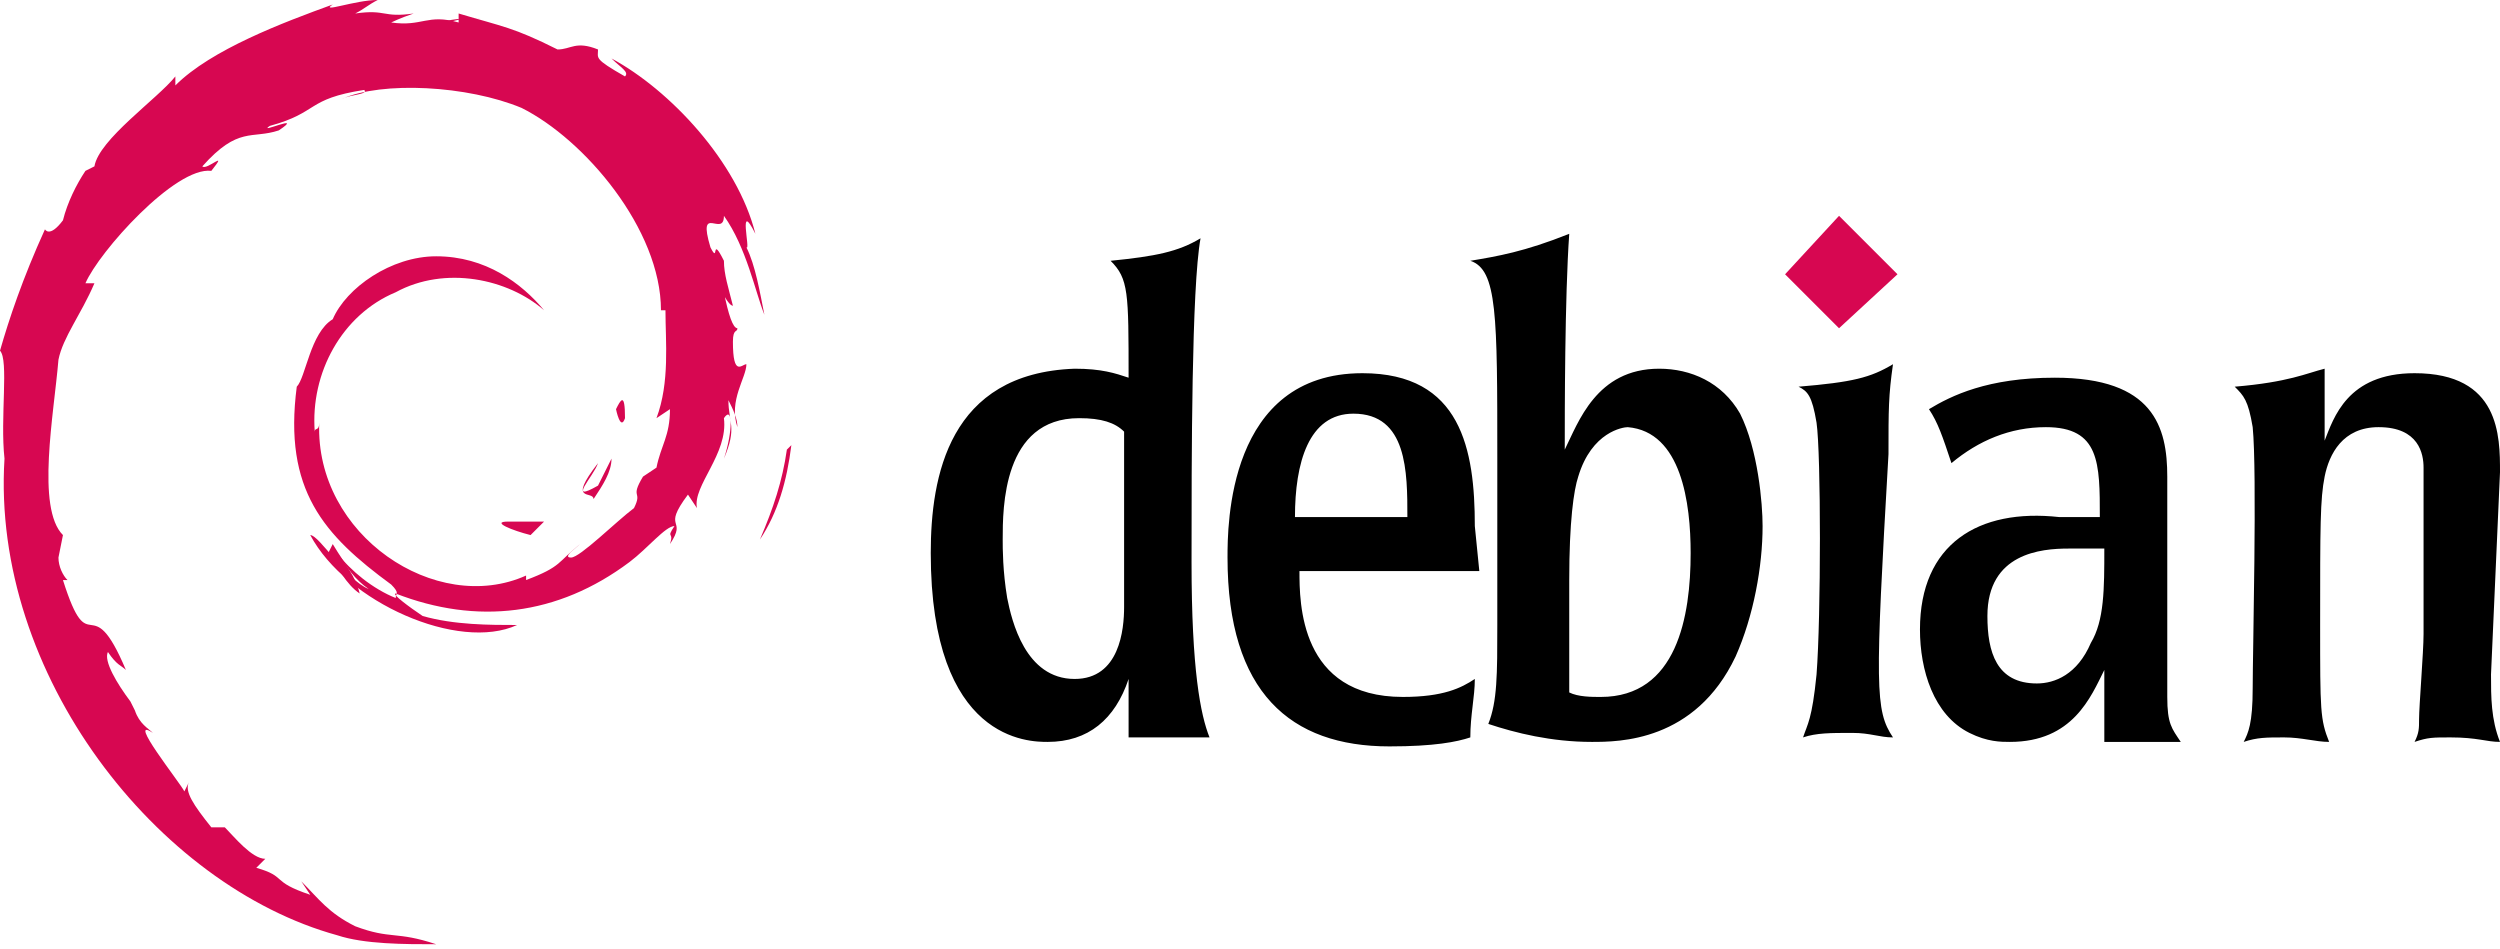<?xml version="1.0" encoding="utf-8"?>
<!-- Generator: Adobe Illustrator 26.5.0, SVG Export Plug-In . SVG Version: 6.00 Build 0)  -->
<svg version="1.1" id="Layer_1" xmlns="http://www.w3.org/2000/svg" xmlns:xlink="http://www.w3.org/1999/xlink" x="0px" y="0px"
	 viewBox="0 0 55.6 21.1" style="enable-background:new 0 0 55.6 21.1;" xml:space="preserve">
<style type="text/css">
	.st0{fill:#D70751;}
</style>
<g>
	<g>
		<path class="st0" d="M11.3,11.6c-0.4,0,0.1,0.2,0.5,0.3c0.1-0.1,0.2-0.2,0.3-0.3C11.9,11.6,11.6,11.6,11.3,11.6 M13.2,11.1
			c0.2-0.3,0.4-0.6,0.4-0.9c-0.1,0.2-0.2,0.4-0.3,0.6c-0.7,0.4-0.1-0.2,0-0.5C12.6,11.2,13.2,10.9,13.2,11.1 M13.9,9.3
			c0-0.6-0.1-0.4-0.2-0.2C13.7,9.1,13.8,9.6,13.9,9.3 M9.9,0.7c0.2,0,0.4,0.1,0.4,0.1C10.5,0.7,10.6,0.7,9.9,0.7 M10.3,0.8h-0.1
			H10.3L10.3,0.8 M14.9,9.1c0,0.6-0.2,0.8-0.3,1.3l-0.3,0.2c-0.3,0.5,0,0.3-0.2,0.7c-0.4,0.3-1.2,1.1-1.4,1.1
			c-0.2,0,0.1-0.2,0.2-0.3c-0.5,0.4-0.4,0.5-1.2,0.8v-0.1c-2,0.9-4.7-0.9-4.6-3.4C7.1,9.6,7,9.5,7,9.6C6.9,8.3,7.6,7,8.8,6.5
			c1.1-0.6,2.5-0.3,3.3,0.4c-0.5-0.6-1.3-1.2-2.4-1.2c-1,0-2,0.7-2.3,1.4C6.9,7.4,6.8,8.4,6.6,8.6c-0.3,2.3,0.6,3.3,2.1,4.4
			c0.2,0.2,0.1,0.2,0.1,0.3c-0.5-0.2-1-0.6-1.3-1c0.2,0.3,0.4,0.6,0.7,0.8c-0.5-0.2-1.1-1.2-1.3-1.2c0.8,1.5,3.3,2.6,4.6,2
			c-0.6,0-1.4,0-2.1-0.2c-0.3-0.2-0.7-0.5-0.6-0.5c1.8,0.7,3.6,0.5,5.2-0.7c0.4-0.3,0.8-0.8,1-0.8c-0.2,0.3,0,0.1-0.1,0.4
			c0.4-0.6-0.2-0.3,0.4-1.1l0.2,0.3c-0.1-0.5,0.7-1.2,0.6-2c0.2-0.3,0.2,0.3,0,0.9c0.3-0.7,0.1-0.8,0.1-1.3c0.1,0.2,0.2,0.4,0.2,0.6
			c-0.2-0.6,0.2-1.1,0.2-1.4c-0.1,0-0.3,0.3-0.3-0.5c0-0.3,0.1-0.2,0.1-0.3c-0.1,0-0.2-0.3-0.3-0.8c-0.1-0.1,0.1,0.3,0.2,0.3
			c-0.1-0.4-0.2-0.7-0.2-1c-0.3-0.6-0.1,0.1-0.3-0.3c-0.3-1,0.3-0.2,0.3-0.7C16.6,5.5,16.8,6.5,17,7c-0.1-0.5-0.2-1.1-0.4-1.5
			c0.1,0.1-0.2-1.1,0.2-0.3c-0.4-1.6-1.9-3.2-3.2-3.9c0.2,0.2,0.4,0.3,0.3,0.4c-0.7-0.4-0.6-0.4-0.6-0.6c-0.5-0.2-0.6,0-0.9,0
			c-1-0.5-1.2-0.5-2.2-0.8v0.2c-0.7-0.2-0.8,0.1-1.5,0c0,0,0.2-0.1,0.5-0.2c-0.7,0.1-0.6-0.1-1.3,0C8.1,0.2,8.2,0.1,8.4,0
			c-0.5,0-1.3,0.3-1,0.1c-1.1,0.4-2.7,1-3.5,1.8V1.7c-0.4,0.5-1.7,1.4-1.8,2L1.9,3.8C1.7,4.1,1.5,4.5,1.4,4.9C1.1,5.3,1,5.1,1,5.1
			c-0.5,1.1-0.8,2-1,2.7C0.2,8,0,9.3,0.1,10.2c-0.3,4.8,3.4,9.5,7.4,10.6C8.1,21,9,21,9.7,21c-0.9-0.3-1-0.1-1.8-0.4
			c-0.6-0.3-0.8-0.6-1.2-1l0.2,0.3c-0.9-0.3-0.5-0.4-1.2-0.6l0.2-0.2c-0.3,0-0.7-0.5-0.9-0.7H4.7c-0.4-0.5-0.6-0.8-0.5-1l-0.1,0.2
			c-0.1-0.2-1.3-1.7-0.7-1.3c-0.1-0.1-0.3-0.2-0.4-0.5l-0.1-0.2c-0.3-0.4-0.6-0.9-0.5-1.1c0.2,0.3,0.3,0.3,0.4,0.4
			C2,13,2,14.8,1.4,12.9h0.1c-0.1-0.1-0.2-0.3-0.2-0.5l0.1-0.5C0.8,11.3,1.2,9.2,1.3,8c0.1-0.5,0.5-1,0.8-1.7H1.9
			c0.3-0.7,2-2.6,2.8-2.5c0.4-0.5-0.1,0-0.2-0.1c0.8-0.9,1.1-0.6,1.7-0.8C6.8,2.5,5.7,3,6,2.8C7.1,2.5,6.8,2.2,8.1,2
			c0.1,0.1-0.3,0.1-0.5,0.2c0.9-0.4,2.8-0.3,4,0.2c1.4,0.7,3.1,2.7,3.1,4.5h0.1c0,0.7,0.1,1.6-0.2,2.4L14.9,9.1"/>
		<path class="st0" d="M7.4,12.1l-0.1,0.2C7.5,12.6,7.7,13,8,13.2C7.9,12.8,7.7,12.6,7.4,12.1 M8,12c-0.1-0.1-0.2-0.3-0.3-0.5
			c0.1,0.3,0.2,0.5,0.4,0.8L8,12 M17.6,9.9L17.5,10c-0.1,0.7-0.3,1.3-0.6,2C17.3,11.4,17.5,10.7,17.6,9.9 M10,0.5
			c0.2-0.1,0.6-0.1,0.8-0.1c-0.3,0-0.7,0-1,0.1H10 M1.7,4.9c0.1,0.5-0.4,0.7,0.1,0.4C2,4.7,1.7,5.1,1.7,4.9 M1.1,7.3
			C1.2,7,1.2,6.8,1.3,6.6C1,6.9,1.1,7,1.1,7.3"/>
	</g>
	<path d="M20.7,12.3c0,4.2,2.2,4.2,2.6,4.2c0.9,0,1.5-0.5,1.8-1.4v1.3c0.3,0,0.6,0,1,0c0.2,0,0.3,0,0.4,0s0.2,0,0.4,0
		c-0.2-0.5-0.4-1.5-0.4-3.9c0-2.3,0-6.1,0.2-7.2c-0.5,0.3-1,0.4-2,0.5c0.4,0.4,0.4,0.7,0.4,2.6c-0.3-0.1-0.6-0.2-1.2-0.2
		C21.1,8.3,20.7,10.6,20.7,12.3 M25,10.5c0,0,0,2.4,0,3c0,0.5-0.1,1.6-1.1,1.6c-1.1,0-1.4-1.3-1.5-1.8c-0.1-0.6-0.1-1.1-0.1-1.3
		c0-0.7,0-2.7,1.7-2.7c0.5,0,0.8,0.1,1,0.3V10.5z M32.8,11.7c0-1.7-0.3-3.4-2.5-3.4c-3,0-3,3.4-3,4.1c0,3,1.4,4.2,3.6,4.2
		c1,0,1.5-0.1,1.8-0.2c0-0.5,0.1-0.9,0.1-1.3c-0.3,0.2-0.7,0.4-1.6,0.4c-2.3,0-2.3-2.1-2.3-2.8h4L32.8,11.7 M28.8,11.5
		c0-1.2,0.3-2.3,1.3-2.3c1.2,0,1.2,1.3,1.2,2.3H28.8z M33.3,13.9c0,1.1,0,1.7-0.2,2.2c0.6,0.2,1.4,0.4,2.3,0.4c0.6,0,2.3,0,3.2-1.9
		c0.4-0.9,0.6-2,0.6-2.9c0-0.5-0.1-1.7-0.5-2.5c-0.4-0.7-1.1-1-1.8-1c-1.4,0-1.8,1.2-2.1,1.8c0-0.8,0-3.4,0.1-4.8
		c-1,0.4-1.6,0.5-2.2,0.6c0.6,0.2,0.6,1.2,0.6,4.4L33.3,13.9 M37.6,12.3c0,1.4-0.3,3.2-2,3.2c-0.2,0-0.5,0-0.7-0.1
		c0-0.5,0-1.5,0-2.5c0-1.3,0.1-2,0.2-2.3c0.3-1,1-1.1,1.1-1.1C37.4,9.6,37.6,11.2,37.6,12.3L37.6,12.3z M42.1,16.4
		c-0.3,0-0.5-0.1-0.9-0.1c-0.5,0-0.8,0-1.1,0.1c0.1-0.3,0.2-0.4,0.3-1.4c0.1-1.3,0.1-4.9,0-5.6c-0.1-0.6-0.2-0.7-0.4-0.8
		c1.2-0.1,1.6-0.2,2.1-0.5c-0.1,0.7-0.1,1-0.1,2C41.7,15.3,41.7,15.8,42.1,16.4 M42.7,14c0,0.9,0.3,1.9,1.1,2.3
		c0.4,0.2,0.7,0.2,0.9,0.2c1.4,0,1.8-1,2.1-1.6c0,0.7,0,1,0,1.6c0.3,0,0.5,0,1,0c0.3,0,0.5,0,0.7,0c-0.2-0.3-0.3-0.4-0.3-1
		c0-0.6,0-1.1,0-1.9v-3c0-1.1-0.3-2.2-2.5-2.2c-1.5,0-2.3,0.4-2.8,0.7c0.2,0.3,0.3,0.6,0.5,1.2c0.6-0.5,1.3-0.8,2.1-0.8
		c1.2,0,1.2,0.8,1.2,2c-0.3,0-0.5,0-0.9,0C44,11.3,42.7,12.1,42.7,14 M46.8,12.2c0,0.9,0,1.6-0.3,2.1c-0.3,0.7-0.8,0.9-1.2,0.9
		c-0.9,0-1.1-0.7-1.1-1.5c0-1.4,1.2-1.5,1.8-1.5H46.8z M55.4,15c0,0.5,0,1,0.2,1.5c-0.3,0-0.5-0.1-1.1-0.1c-0.4,0-0.5,0-0.8,0.1
		c0.1-0.2,0.1-0.3,0.1-0.5c0-0.3,0.1-1.5,0.1-1.9v-1.6c0-0.7,0-1.7,0-2.1c0-0.3-0.1-0.9-1-0.9c-0.8,0-1.1,0.6-1.2,1.1
		c-0.1,0.5-0.1,1.1-0.1,3.3c0,1.9,0,2.1,0.2,2.6c-0.3,0-0.6-0.1-1-0.1s-0.6,0-0.9,0.1c0.1-0.2,0.2-0.4,0.2-1.2c0-0.8,0.1-4.8,0-5.8
		c-0.1-0.6-0.2-0.7-0.4-0.9c1.2-0.1,1.6-0.3,2-0.4v1.6c0.2-0.5,0.5-1.5,2-1.5c1.9,0,1.9,1.4,1.9,2.2L55.4,15"/>
	<path class="st0" d="M42.2,6.1l-1.3,1.2l-1.2-1.2l1.2-1.3L42.2,6.1"/>
</g>
</svg>
